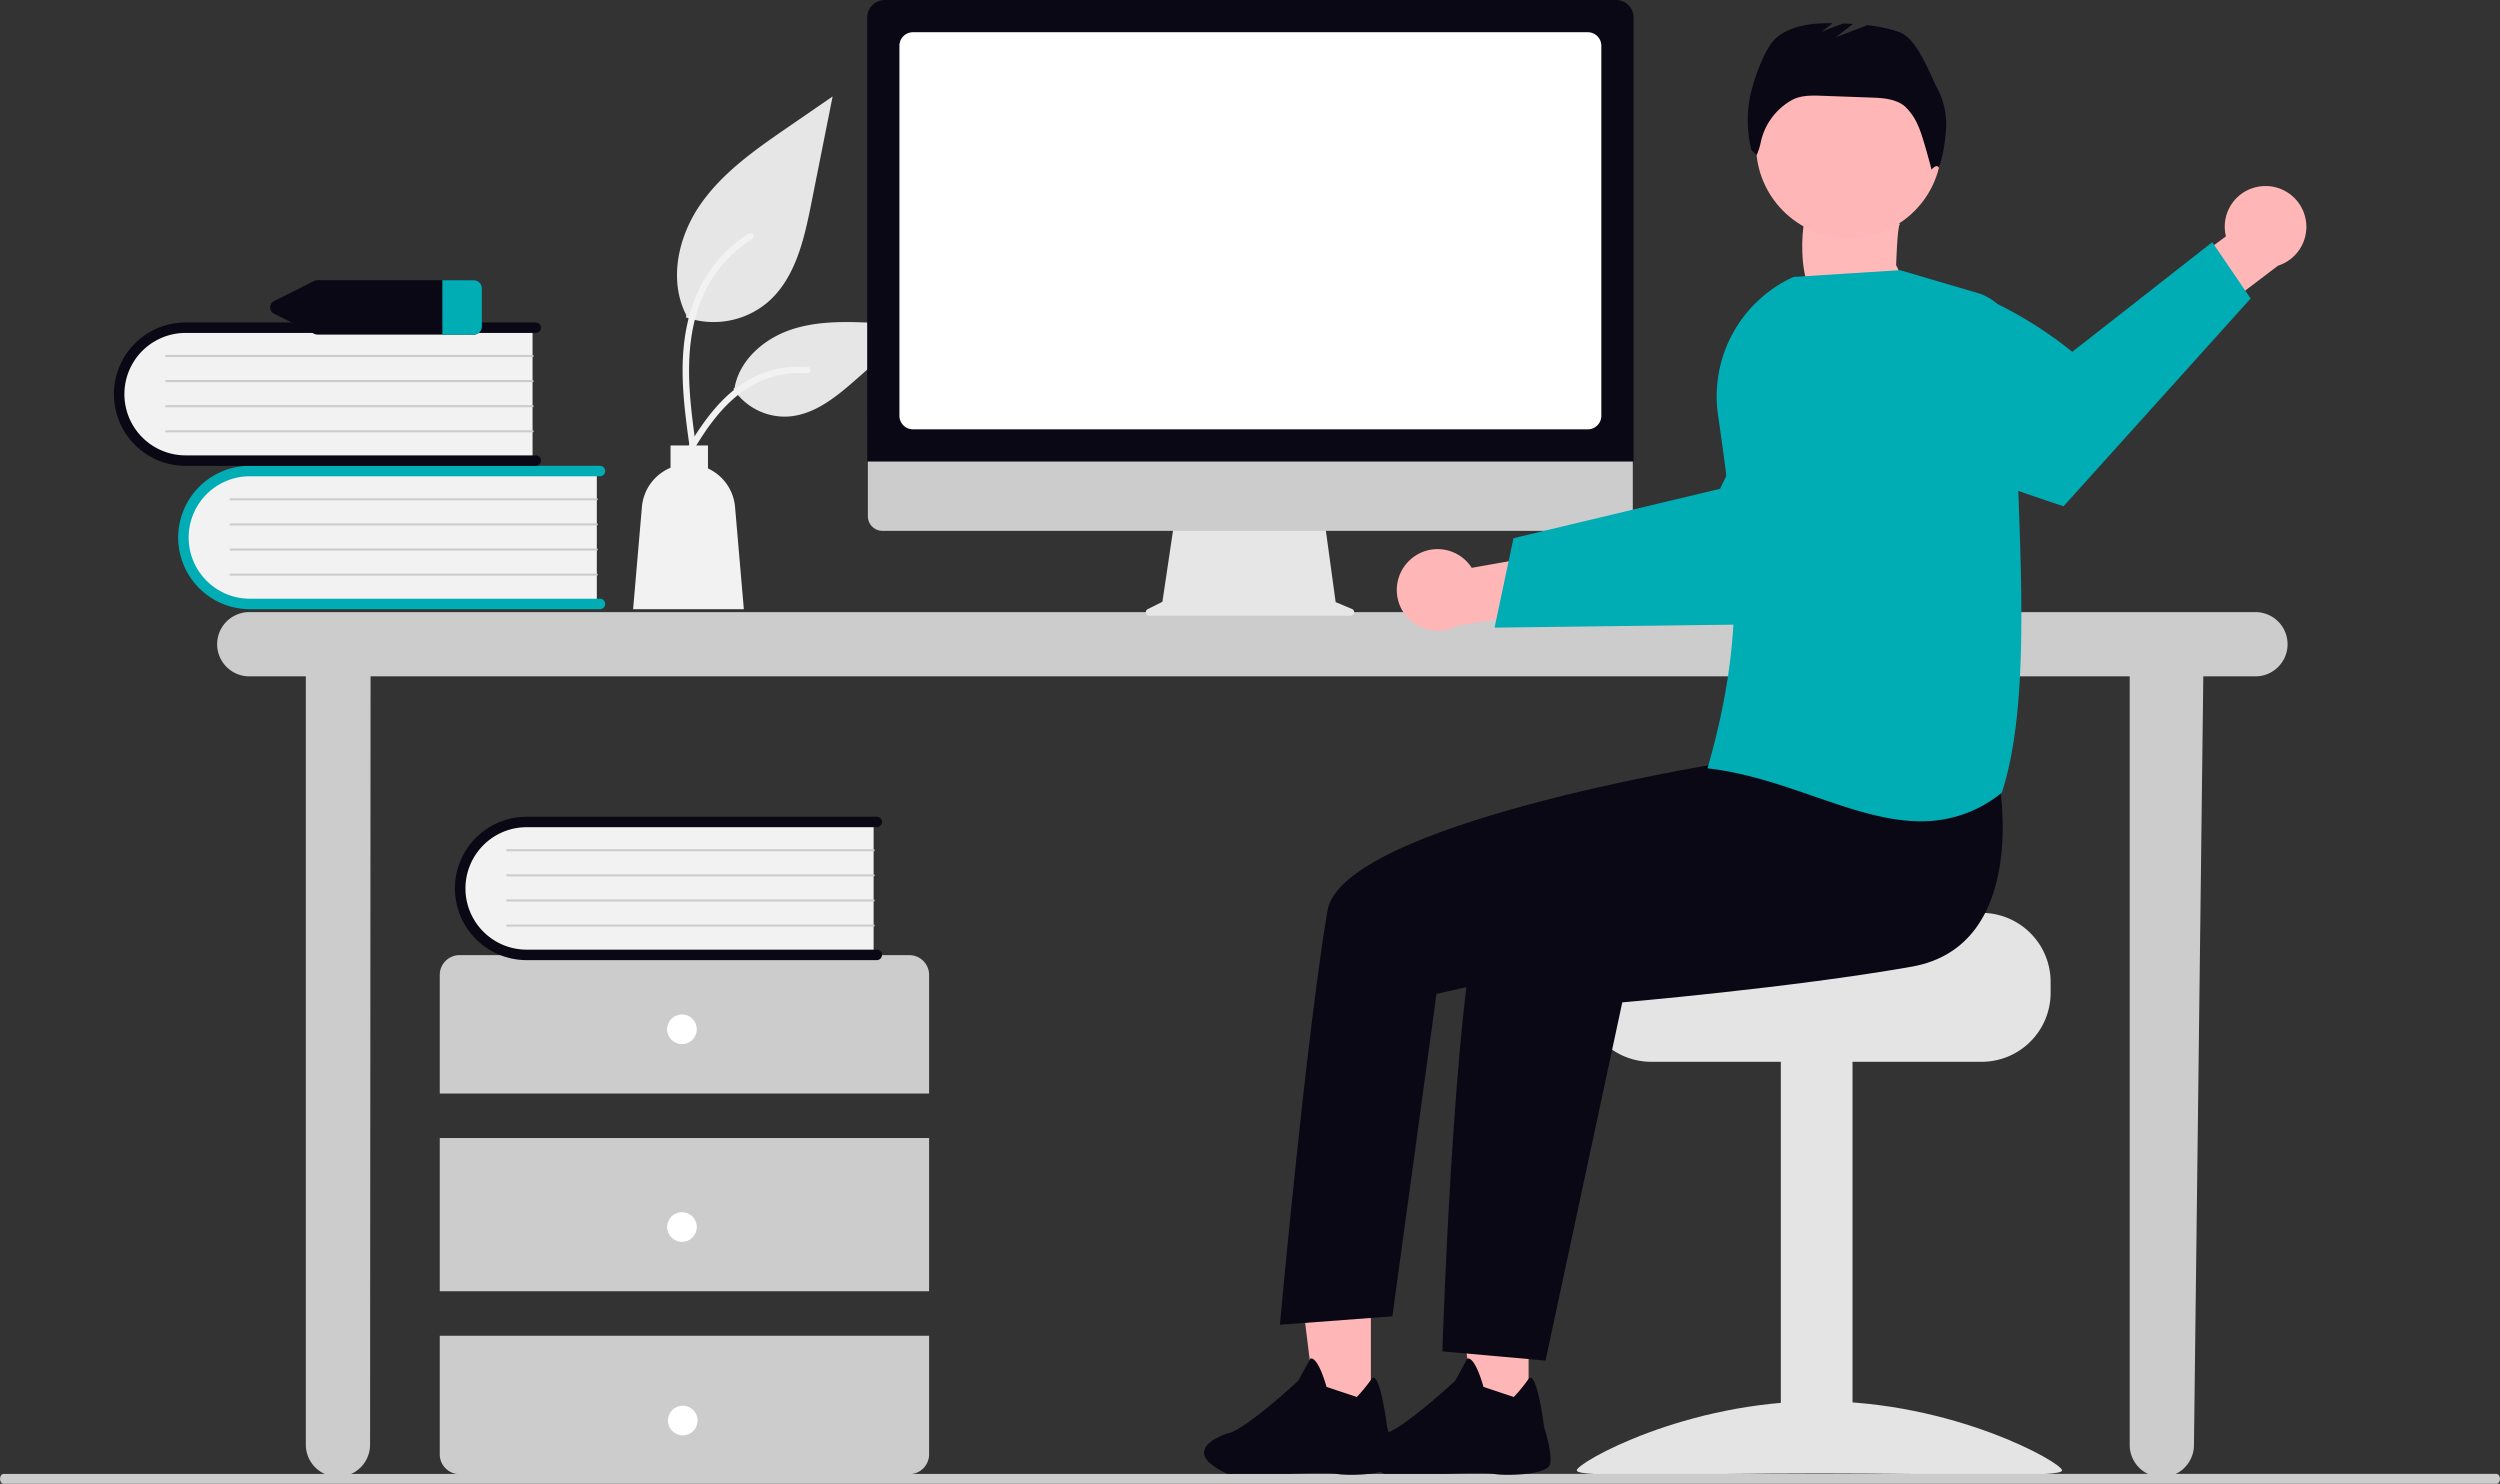 <svg xmlns="http://www.w3.org/2000/svg" width="880.503" height="522.591" viewBox="0 0 880.503 522.591" xmlns:xlink="http://www.w3.org/1999/xlink" role="img" artist="Katerina Limpitsouni" source="https://undraw.co/">
  <rect x="0" y="0" width="880.503" height="522.591" fill="#333333" stroke="none"/>
  <g id="Group_146" data-name="Group 146" transform="translate(-707.855 -327.582)">
    <path id="Path_298-2671" data-name="Path 298" d="M.982,1.458s.305,11.9-.916,13.125S14.717,51.822,32.116,35.95s3.968-22.282,3.968-22.282-6.41-11.9-6.1-13.125-28.387,0-28.387,0Z" transform="translate(1351.259 391.148) rotate(30)" fill="#ffb9b9"/>
    <path id="Path_2347-2672" data-name="Path 2347" d="M1128.044,412.839H421.259a11.316,11.316,0,0,0,0,22.631h20.02v270.7a11.316,11.316,0,0,0,22.631,0l.172-270.7h619.571v270.7a11.315,11.315,0,1,0,22.631,0l3.292-270.7h18.469a11.316,11.316,0,0,0,0-22.631Z" transform="translate(374.286 130.326)" fill="#ccc"/>
    <path id="Path_2348-2673" data-name="Path 2348" d="M545.834,371.853v47.918H425.781a23.974,23.974,0,0,1-1.667-47.918q.833-.029,1.667,0Z" transform="translate(372.223 120.892)" fill="#f2f2f2"/>
    <path id="Path_2349-2674" data-name="Path 2349" d="M549.266,419.607a1.844,1.844,0,0,1-1.843,1.843h-123.3a25.249,25.249,0,0,1,0-50.5h123.3a1.843,1.843,0,1,1,0,3.686h-123.3a21.563,21.563,0,0,0,0,43.126h123.3A1.844,1.844,0,0,1,549.266,419.607Z" transform="translate(371.74 120.688)" fill="#00adb5"/>
    <path id="Path_2350-2675" data-name="Path 2350" d="M542.939,380.978H413.929a.369.369,0,0,1-.007-.737H542.939a.369.369,0,0,1,0,.737Z" transform="translate(375.118 122.826)" fill="#ccc"/>
    <path id="Path_2351-2676" data-name="Path 2351" d="M542.939,388.17H413.929a.369.369,0,1,1-.007-.737H542.939a.369.369,0,0,1,0,.737Z" transform="translate(375.118 124.48)" fill="#ccc"/>
    <path id="Path_2352-2677" data-name="Path 2352" d="M542.939,395.361H413.929a.369.369,0,0,1-.007-.737H542.939a.369.369,0,0,1,0,.737Z" transform="translate(375.118 126.135)" fill="#ccc"/>
    <path id="Path_2353-2678" data-name="Path 2353" d="M542.939,402.553H413.929a.369.369,0,1,1-.007-.737H542.939a.369.369,0,0,1,0,.737Z" transform="translate(375.118 127.79)" fill="#ccc"/>
    <path id="Path_2354-2679" data-name="Path 2354" d="M527.437,330.812V378.73H407.384a23.974,23.974,0,0,1-1.667-47.918q.833-.029,1.667,0Z" transform="translate(367.989 111.449)" fill="#f2f2f2"/>
    <path id="Path_2355-2680" data-name="Path 2355" d="M530.868,378.566a1.844,1.844,0,0,1-1.843,1.843h-123.3a25.249,25.249,0,0,1,0-50.5h123.3a1.843,1.843,0,1,1,0,3.686h-123.3a21.563,21.563,0,0,0,0,43.126h123.3a1.844,1.844,0,0,1,1.843,1.843Z" transform="translate(367.507 111.245)" fill="#090814"/>
    <path id="Path_2356-2681" data-name="Path 2356" d="M524.541,339.937H395.531a.369.369,0,1,1-.007-.737H524.541a.369.369,0,1,1,0,.737Z" transform="translate(370.885 113.382)" fill="#ccc"/>
    <path id="Path_2357-2682" data-name="Path 2357" d="M524.541,347.128H395.531a.369.369,0,1,1-.007-.737H524.541a.369.369,0,1,1,0,.737Z" transform="translate(370.885 115.037)" fill="#ccc"/>
    <path id="Path_2358-2683" data-name="Path 2358" d="M524.541,354.32H395.531a.369.369,0,1,1-.007-.737H524.541a.369.369,0,1,1,0,.737Z" transform="translate(370.885 116.692)" fill="#ccc"/>
    <path id="Path_2359-2684" data-name="Path 2359" d="M524.541,361.512H395.531a.369.369,0,1,1-.007-.737H524.541a.369.369,0,1,1,0,.737Z" transform="translate(370.885 118.346)" fill="#ccc"/>
    <path id="Path_2360-2685" data-name="Path 2360" d="M646.112,559.8v-41.78a6.964,6.964,0,0,0-6.963-6.963H480.731a6.964,6.964,0,0,0-6.963,6.963V559.8Z" transform="translate(388.972 152.926)" fill="#ccc"/>
    <rect id="Rectangle_635" data-name="Rectangle 635" width="172.344" height="53.966" transform="translate(862.74 728.395)" fill="#ccc"/>
    <path id="Path_2361-2686" data-name="Path 2361" d="M473.768,620.029v41.78a6.964,6.964,0,0,0,6.963,6.964H639.148a6.963,6.963,0,0,0,6.963-6.963V620.029Z" transform="translate(388.972 178)" fill="#ccc"/>
    <circle id="Ellipse_427" data-name="Ellipse 427" cx="5.223" cy="5.223" r="5.223" transform="translate(942.819 684.874)" fill="#fff"/>
    <circle id="Ellipse_428" data-name="Ellipse 428" cx="5.223" cy="5.223" r="5.223" transform="translate(942.819 754.508)" fill="#fff"/>
    <circle id="Ellipse_429" data-name="Ellipse 429" cx="5.223" cy="5.223" r="5.223" transform="translate(943.099 822.668)" fill="#fff"/>
    <path id="Path_2362-2687" data-name="Path 2362" d="M625.086,472.333v47.918H505.033a23.974,23.974,0,1,1-1.669-47.918q.834-.029,1.669,0Z" transform="translate(390.458 144.013)" fill="#f2f2f2"/>
    <path id="Path_2363-2688" data-name="Path 2363" d="M628.521,520.087a1.844,1.844,0,0,1-1.843,1.843H503.38a25.249,25.249,0,1,1-.03-50.5H626.678a1.843,1.843,0,1,1,0,3.686H503.38a21.563,21.563,0,1,0,0,43.126h123.3A1.844,1.844,0,0,1,628.521,520.087Z" transform="translate(389.973 143.808)" fill="#090814"/>
    <path id="Path_2364-2689" data-name="Path 2364" d="M622.191,481.458H493.181a.369.369,0,1,1-.007-.737H622.191a.369.369,0,1,1,0,.737Z" transform="translate(393.354 145.946)" fill="#ccc"/>
    <path id="Path_2365-2690" data-name="Path 2365" d="M622.191,488.65H493.181a.369.369,0,1,1-.007-.737H622.191a.369.369,0,1,1,0,.737Z" transform="translate(393.354 147.601)" fill="#ccc"/>
    <path id="Path_2366-2691" data-name="Path 2366" d="M622.191,495.841H493.181a.369.369,0,1,1-.007-.737H622.191a.369.369,0,1,1,0,.737Z" transform="translate(393.354 149.255)" fill="#ccc"/>
    <path id="Path_2367-2692" data-name="Path 2367" d="M622.191,503.033H493.181a.369.369,0,1,1-.007-.737H622.191a.369.369,0,1,1,0,.737Z" transform="translate(393.354 150.91)" fill="#ccc"/>
    <path id="Path_2368-2693" data-name="Path 2368" d="M496.748,317.815h-54.7a3.379,3.379,0,0,0-1.5.348l-13.805,6.911a2.516,2.516,0,0,0,0,4.631l13.805,6.911a3.38,3.38,0,0,0,1.5.348h54.7a2.871,2.871,0,0,0,3.029-2.664V320.479A2.871,2.871,0,0,0,496.748,317.815Z" transform="translate(377.801 108.46)" fill="#090814"/>
    <path id="Path_2369-2694" data-name="Path 2369" d="M488.435,320.479V334.3a2.871,2.871,0,0,1-3.029,2.664h-10.9V317.815h10.9A2.871,2.871,0,0,1,488.435,320.479Z" transform="translate(389.143 108.46)" fill="#00adb5"/>
    <g id="Group_145" data-name="Group 145" transform="translate(930.839 361.542)">
      <path id="Path_2370-2695" data-name="Path 2370" d="M216.167,522.649a29.518,29.518,0,0,0,28.5-5.021c9.983-8.379,13.114-22.184,15.66-34.967l7.533-37.809-15.771,10.86c-11.342,7.81-22.939,15.869-30.792,27.181s-11.281,26.753-4.971,38.993" transform="translate(-197.593 -444.852)" fill="#e6e6e6"/>
      <path id="Path_2371-2696" data-name="Path 2371" d="M217.9,577.9c-1.6-11.627-3.238-23.4-2.118-35.156.994-10.437,4.179-20.631,10.661-28.989a48.223,48.223,0,0,1,12.373-11.212c1.237-.781,2.376,1.18,1.144,1.957a45.845,45.845,0,0,0-18.134,21.88c-3.948,10.042-4.582,20.989-3.9,31.656.411,6.451,1.283,12.86,2.162,19.26a1.174,1.174,0,0,1-.792,1.394,1.14,1.14,0,0,1-1.394-.792Z" transform="translate(-197.983 -454.326)" fill="#f2f2f2"/>
      <path id="Path_2372-2697" data-name="Path 2372" d="M236.8,563.524a21.729,21.729,0,0,0,18.932,9.771c9.584-.455,17.574-7.144,24.766-13.494l21.274-18.783-14.08-.674c-10.125-.484-20.512-.936-30.156,2.186S239,553.167,237.238,563.15" transform="translate(-201.506 -460.527)" fill="#e6e6e6"/>
      <path id="Path_2373-2698" data-name="Path 2373" d="M212.964,593.88c7.683-13.595,16.595-28.7,32.519-33.533a36.288,36.288,0,0,1,13.678-1.412c1.452.125,1.09,2.364-.36,2.239a33.712,33.712,0,0,0-21.828,5.775c-6.155,4.189-10.947,10.013-15,16.19-2.484,3.783-4.71,7.727-6.936,11.665C214.324,596.062,212.245,595.153,212.964,593.88Z" transform="translate(-197.554 -463.624)" fill="#f2f2f2"/>
      <path id="Path_2374-2699" data-name="Path 2374" d="M197.644,613.664a16.453,16.453,0,0,1,10.082-13.781v-7.859h13.182v8.107a16.444,16.444,0,0,1,9.533,13.533l3.1,36.031h-39Z" transform="translate(-194.544 -469.098)" fill="#f2f2f2"/>
    </g>
    <path id="Path_2375-2700" data-name="Path 2375" d="M748.56,417.825l-5.775-2.432-3.962-28.951H686.065l-4.294,28.833-5.167,2.583a1.227,1.227,0,0,0,.549,2.324h70.931a1.227,1.227,0,0,0,.476-2.358Z" transform="translate(435.488 124.253)" fill="#e6e6e6"/>
    <path id="Path_2376-2701" data-name="Path 2376" d="M860.626,397.37H601.465a5.134,5.134,0,0,1-5.123-5.134V355.691H865.749v36.545a5.134,5.134,0,0,1-5.123,5.134Z" transform="translate(417.176 117.177)" fill="#ccc"/>
    <path id="Path_2377-2702" data-name="Path 2377" d="M866.064,400.14H596.15V243.771a6.2,6.2,0,0,1,6.19-6.189H859.874a6.2,6.2,0,0,1,6.19,6.189Z" transform="translate(417.132 90)" fill="#090814"/>
    <path id="Path_2378-2703" data-name="Path 2378" d="M847.82,386.668H610.148a4.777,4.777,0,0,1-4.772-4.772V251.58a4.777,4.777,0,0,1,4.772-4.772H847.82a4.777,4.777,0,0,1,4.772,4.772V381.9a4.777,4.777,0,0,1-4.772,4.772Z" transform="translate(419.255 92.123)" fill="#fff"/>
    <path id="Path_2379-2704" data-name="Path 2379" d="M752.456,398.6a14.289,14.289,0,0,1,21.731,2.8l32.148-5.716,8.238,18.689L769.061,421.8a14.366,14.366,0,0,1-16.6-23.2Z" transform="translate(452.02 126.176)" fill="#ffb6b6"/>
    <path id="Path_2380-2705" data-name="Path 2380" d="M775.776,435.034l33.515-.418,4.242-.057,68.187-.859s18.517-17.665,34.641-35.853L914.1,381.5a66.783,66.783,0,0,0-22.392-41.349c-23.093,15.431-36.485,45.973-36.485,45.973l-42.279,10.112-4.23,1.011-26.27,6.278Z" transform="translate(458.464 113.601)" fill="#00adb5"/>
    <path id="Path_2381-2706" data-name="Path 2381" d="M941.565,498.962h-62.56c0,2.681-68.386,4.856-68.386,4.856a24.981,24.981,0,0,0-4.1,3.885,24.107,24.107,0,0,0-5.634,15.539v3.885a24.289,24.289,0,0,0,24.28,24.28h116.4a24.3,24.3,0,0,0,24.28-24.28v-3.885A24.314,24.314,0,0,0,941.565,498.962Z" transform="translate(464.242 150.143)" fill="#e4e4e4"/>
    <rect id="Rectangle_636" data-name="Rectangle 636" width="25.252" height="145.754" transform="translate(1335.062 700.586)" fill="#e4e4e4"/>
    <path id="Path_2382-2707" data-name="Path 2382" d="M799.312,663.139c0,2.728,38.265,1.055,85.467,1.055s85.467,1.673,85.467-1.055-38.265-24.365-85.467-24.365S799.312,660.41,799.312,663.139Z" transform="translate(463.879 182.314)" fill="#e4e4e4"/>
    <path id="Path_2383-2708" data-name="Path 2383" d="M680.374,421.021H661.58l-8.94-72.488h27.736Z" transform="translate(565.854 407.778)" fill="#ffb6b6"/>
    <path id="Path_2385-2709" data-name="Path 2385" d="M635.219,421.021H616.425l-8.94-72.488h27.736Z" transform="translate(555.464 407.778)" fill="#ffb6b6"/>
    <circle id="Ellipse_430" data-name="Ellipse 430" cx="32.676" cy="32.676" r="32.676" transform="translate(1326.354 346.122)" fill="#ffb6b6"/>
    <path id="Path_2387-2710" data-name="Path 2387" d="M956.891,463.163s10.964,57.975-30.752,65.358S824.2,541.093,824.2,541.093L797.163,667.26l-36.33-3.244s4.832-151.877,16.714-163.759S864.53,452.8,864.53,452.8Z" transform="translate(455.025 139.521)" fill="#090814"/>
    <path id="Path_2388-2711" data-name="Path 2388" d="M886.119,441.471l-18.245,18.3S736.138,480.994,731.056,511.42c-7.673,45.937-16.735,145.831-16.735,145.831l39.608-2.971L769.46,540.728l63.372-14.415,72.1-39.293Z" transform="translate(444.323 136.915)" fill="#090814"/>
    <path id="Path_2389-2712" data-name="Path 2389" d="M915.328,267.765C912.1,261.679,908,249.55,901.493,247.3a51.758,51.758,0,0,0-11.143-2.374l-11.066,4.256,6.023-4.684q-1.759-.1-3.516-.171l-7.467,2.872,3.82-2.971c-6.961-.071-14.146.652-19.54,4.89-4.6,3.613-9.154,17.3-9.891,23.1a44.184,44.184,0,0,0,.812,16.644l1.891,1.8a23.207,23.207,0,0,0,1.484-4.722,22.364,22.364,0,0,1,10.705-14.523l.1-.058c3.171-1.785,7.02-1.7,10.656-1.572l17.273.622c4.156.15,8.63.413,11.87,3.019a19.546,19.546,0,0,1,4.746,6.875c1.61,3.249,4.756,15.5,4.756,15.5s1.78-2.313,2.633-.592a59.533,59.533,0,0,0,2.478-13.818A27.073,27.073,0,0,0,915.328,267.765Z" transform="translate(475.146 91.528)" fill="#090814"/>
    <path id="Path_2390-2713" data-name="Path 2390" d="M1003.029,290.891A14.289,14.289,0,0,0,990.1,308.577L963.82,327.96,971.7,346.8l36.723-27.894a14.366,14.366,0,0,0-5.4-28.017Z" transform="translate(501.732 102.258)" fill="#ffb6b6"/>
    <path id="Path_2391-2714" data-name="Path 2391" d="M1017.691,326.762l-65.873,73.159s-31.5-10.085-55.865-21.018l-10.945-33.616a66.847,66.847,0,0,1-3.2-24.189c33.774-8.987,73.057,24.453,73.057,24.453l49.309-38.624Z" transform="translate(482.841 105.956)" fill="#00adb5"/>
    <path id="Path_2392-2715" data-name="Path 2392" d="M874.33,500.289c-11.752-4.06-23.9-8.257-37.013-9.833l-.563-.068.155-.545c13.569-47.643,10.182-78.119,3.533-123.9a46.241,46.241,0,0,1,26.507-48.59l.08-.036,37.437-2.379.085-.005,27.228,8.008a18.677,18.677,0,0,1,13.368,18.244c-.3,15.056.33,31.865.993,49.66,1.486,39.924,3.022,81.207-5.7,107.992l-.046.14-.116.091a44.4,44.4,0,0,1-28.392,9.973C899.669,509.042,887.2,504.734,874.33,500.289Z" transform="translate(472.495 107.798)" fill="#00adb5"/>
    <path id="Path_2393-2716" data-name="Path 2393" d="M989.567,663.07H111.609c-.7,0-1.272-.779-1.272-1.741s.57-1.741,1.272-1.741H989.567c.7,0,1.272.779,1.272,1.741S990.27,663.07,989.567,663.07Z" transform="translate(597.519 187.103)" fill="#ccc"/>
    <path id="Path_94-2717" data-name="Path 94" d="M907.854,678.591a55.9,55.9,0,0,0,5.1-6.231c2.959-4.1,5.585,16.912,5.585,16.912s2.848,8.545,2.136,12.817-17.089,4.272-19.937,3.56-17.089,0-17.089,0H862.283c-18.513-8.544,0-14.241,0-14.241,5.7-.712,24.922-18.513,24.922-18.513l4.272-7.832c2.848-.712,5.7,9.969,5.7,9.969Z" transform="translate(277.878 141.014)" fill="#090814"/>
    <path id="Path_2394-2718" data-name="Path 2394" d="M907.854,678.591a55.9,55.9,0,0,0,5.1-6.231c2.959-4.1,5.585,16.912,5.585,16.912s2.848,8.545,2.136,12.817-17.089,4.272-19.937,3.56-17.089,0-17.089,0H862.283c-18.513-8.544,0-14.241,0-14.241,5.7-.712,24.922-18.513,24.922-18.513l4.272-7.832c2.848-.712,5.7,9.969,5.7,9.969Z" transform="translate(333.164 141.014)" fill="#090814"/>
  </g>
</svg>